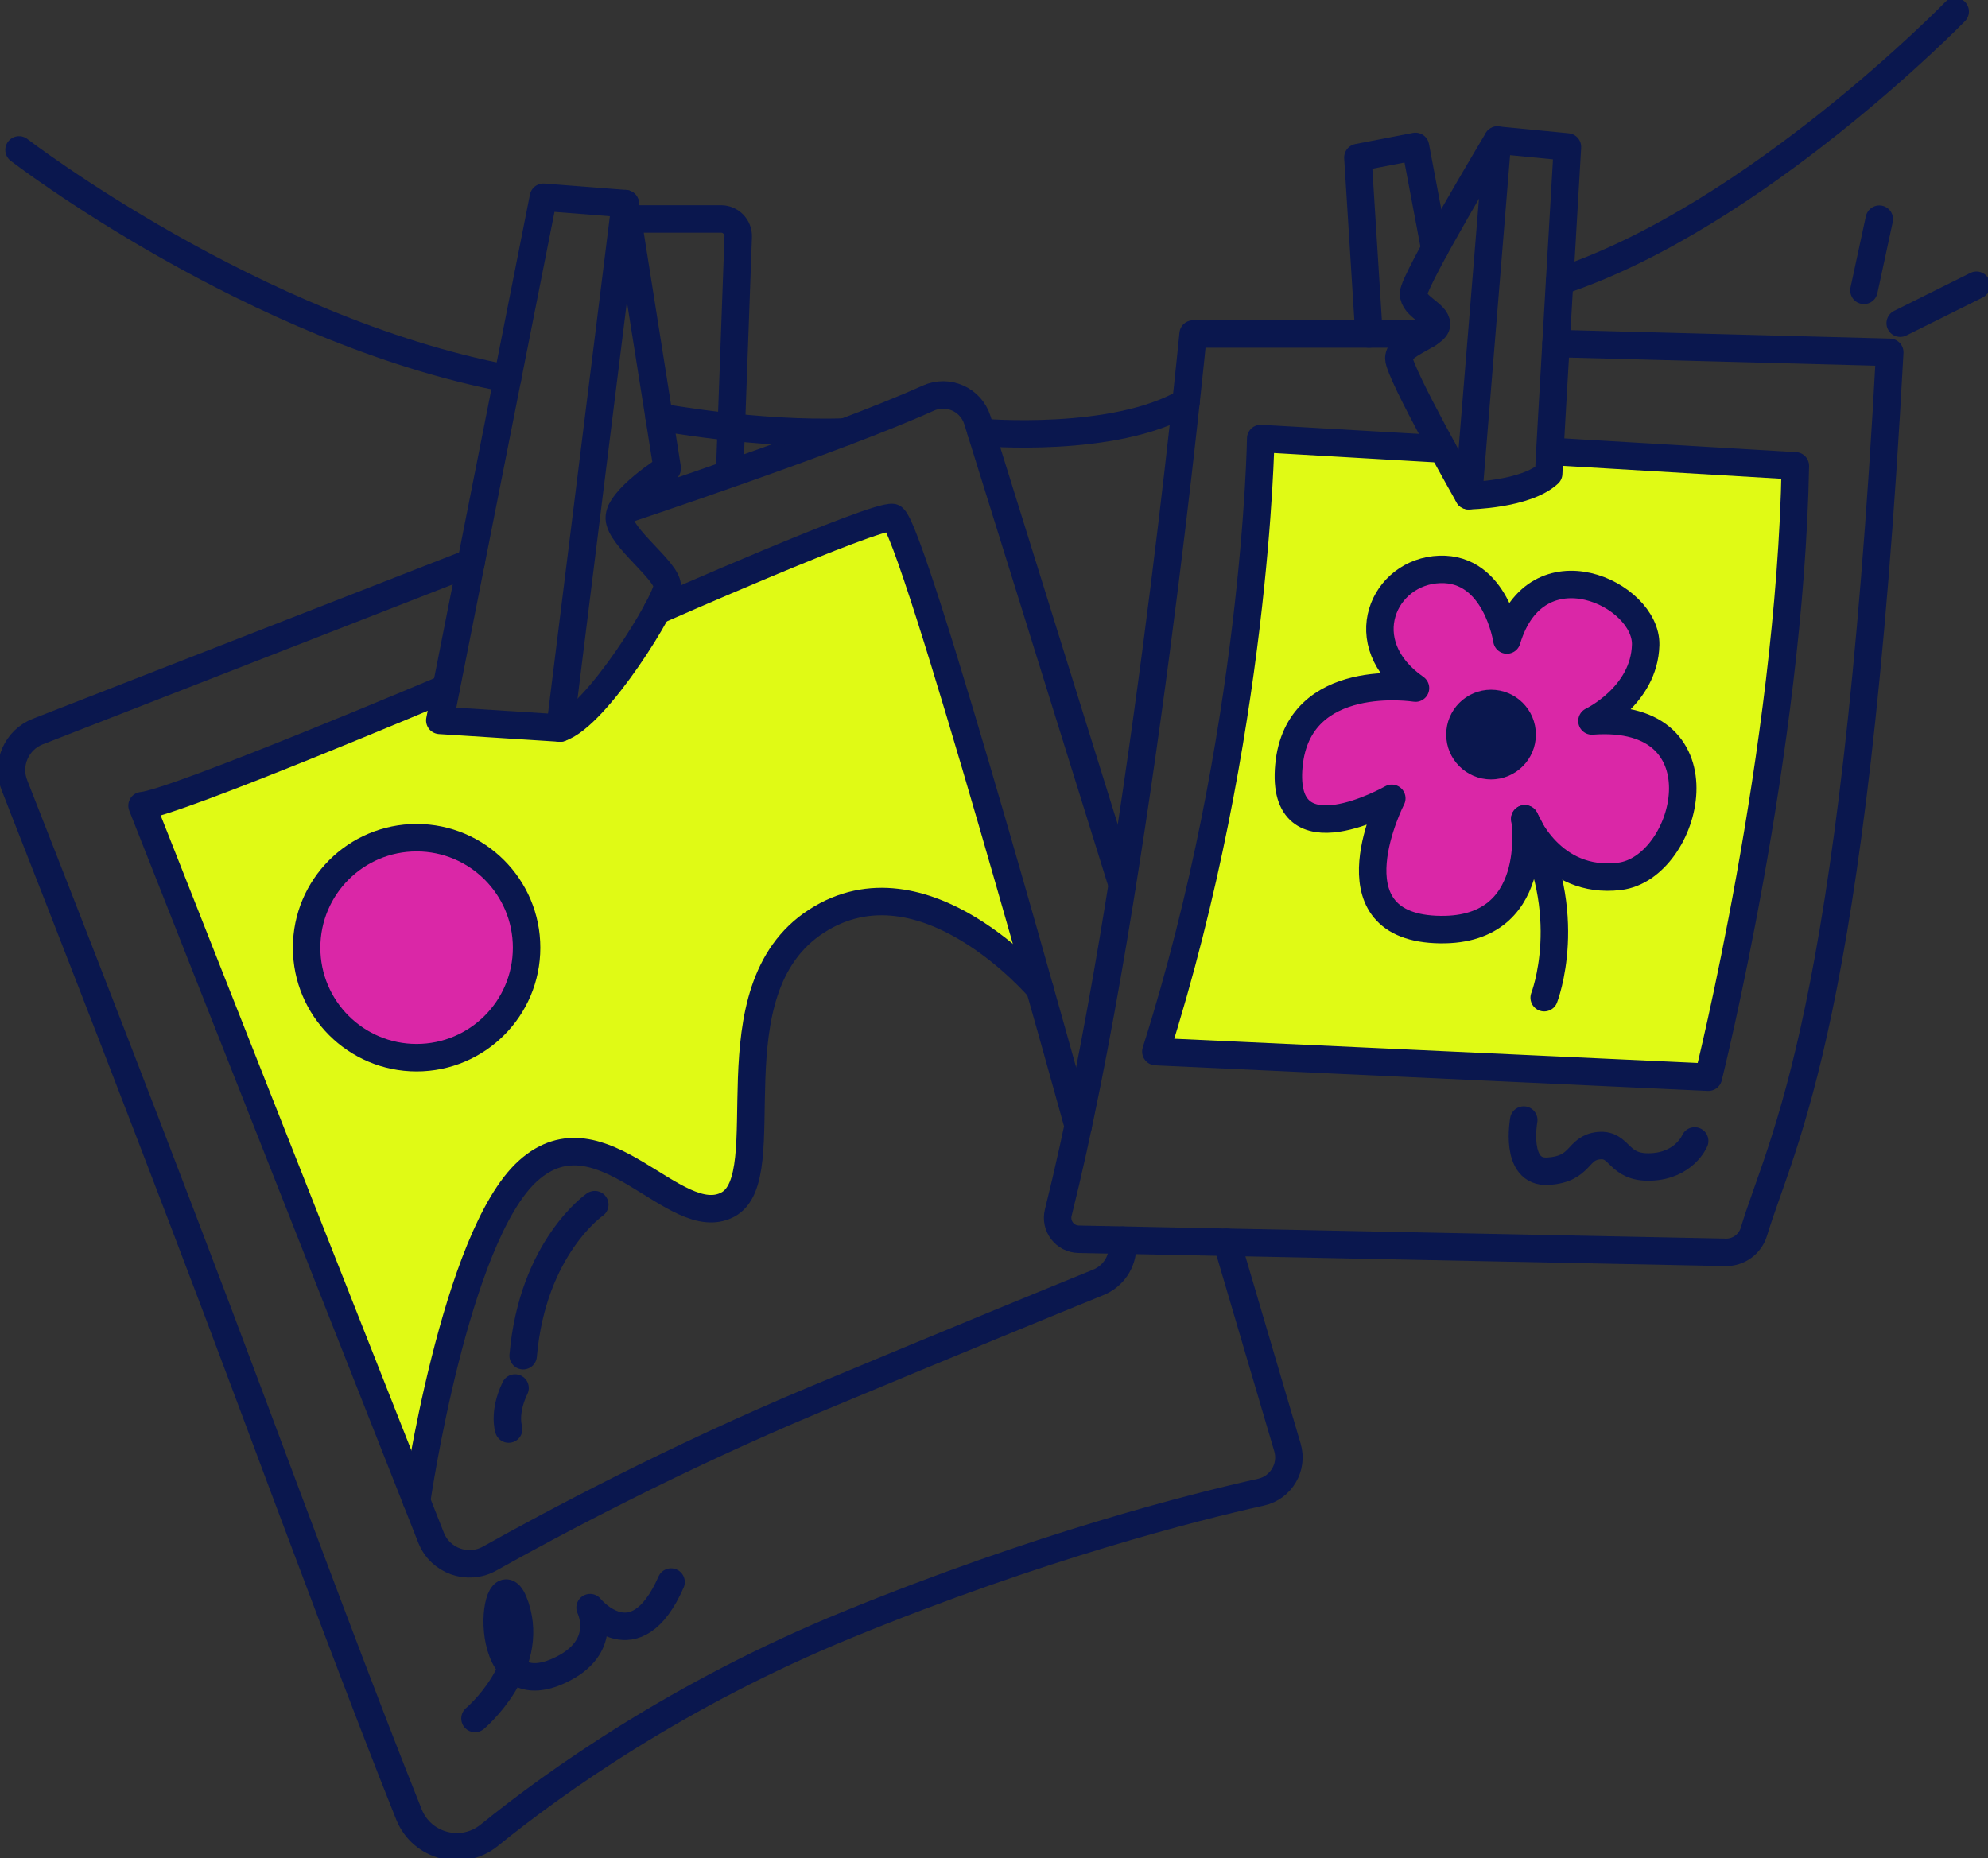 <svg width="1737" height="1624" viewBox="0 0 1737 1624" fill="none" xmlns="http://www.w3.org/2000/svg">
<rect x="0" y="0" width="1737" height="1624" fill="#333333" stroke="none"/>
<g clip-path="url(#clip0_26_5)">
<path d="M204.5 912.29L357.5 1294.79L368 1290.29L380.5 1220.29L410 1116.29L422.5 1084.29L444.5 1048.29L471.5 1021.29L495.5 1009.29H517.5L544.5 1021.29L589.5 1048.29L621 1056.29L641 1048.29L649 1021.29L654.5 965.79L662.5 917.79L670 858.29L698 820.29L737.5 790.29H789.5L833.5 804.79L894.5 843.79L901 838.79L855.5 671.79L789.5 469.29L773 459.29C745.833 469.457 690.7 490.19 687.5 491.79C683.5 493.79 580.5 528.29 577.5 530.79C575.1 532.79 564.5 552.623 559.5 562.29L521 607.79L483.5 638.29L384.5 627.79V607.79L303 644.29L127 709.29L204.5 912.29Z" fill="#E0FA15"/>
<path d="M1091.5 574.79L1102.5 389.29H1255L1276 415.79L1295.5 434.79L1354.5 415.79V389.29L1568 410.29V434.79L1558.5 530.79L1543.5 655.29L1530.5 749.79L1497 917.79L1486 945.79L1354.5 935.29L1063 917.79H1011L1041 831.29L1091.5 574.79Z" fill="#E0FA15"/>
<path d="M474.788 172.382L384.271 629.545L489.321 636.26L546.321 177.966L474.788 172.382Z" stroke="#0A174E" stroke-width="24" stroke-linecap="round" stroke-linejoin="round"/>
<path d="M16.62 131.01C16.62 131.01 221.315 288.503 443.409 330.856" stroke="#0A174E" stroke-width="24" stroke-linecap="round" stroke-linejoin="round"/>
<path d="M411.602 491.569L33.039 639.303C14.432 646.572 5.255 667.547 12.572 686.134C46.767 773.105 140.804 1013.27 219.831 1224.78C257.295 1325.09 321.411 1496.51 357.342 1585.72C368.656 1613.81 403.933 1622.94 427.467 1603.88C484.644 1557.55 592.762 1480.26 740.959 1419.65C908.189 1351.24 1042.71 1317.19 1101.85 1304.01C1119.4 1300.09 1129.98 1282.15 1124.9 1264.92L1072.03 1085.65" stroke="#0A174E" stroke-width="24" stroke-linecap="round" stroke-linejoin="round"/>
<path d="M546.321 177.966L583.006 409.351C583.006 409.351 540.538 436.187 541.092 452.937C541.645 469.688 583.006 498.762 583.006 512.192C583.006 525.623 521.354 626.2 489.321 636.26" stroke="#0A174E" stroke-width="24" stroke-linecap="round" stroke-linejoin="round"/>
<path d="M389.878 601.351C389.878 601.351 152.421 701.853 124.109 704.091L376.627 1343.8C384.648 1364.12 408.736 1372.72 427.795 1362.06C481.275 1332.1 589.041 1274.43 712.672 1222.75C840.126 1169.5 923.326 1135.45 959.759 1120.64C972.532 1115.43 980.88 1103.01 980.88 1089.22V1083.82" stroke="#0A174E" stroke-width="24" stroke-linecap="round" stroke-linejoin="round"/>
<path d="M415.021 1501.82C415.021 1501.82 467.924 1457.48 450.399 1404.21C432.874 1350.94 413.639 1494.37 488.391 1460.09C533.096 1439.6 515.571 1404.94 515.571 1404.94C515.571 1404.94 555.047 1453.76 586.35 1382.58" stroke="#0A174E" stroke-width="24" stroke-linecap="round" stroke-linejoin="round"/>
<path d="M1308.45 122.458L1283.13 433.219C1283.13 433.219 1333.04 432.465 1353.16 413.853C1353.16 407.893 1369.55 128.444 1369.55 128.444L1308.45 122.483V122.458Z" stroke="#0A174E" stroke-width="24" stroke-linecap="round" stroke-linejoin="round"/>
<path d="M548.434 191.346H630.025C638.523 191.346 645.312 198.388 645.01 206.889L637.744 407.113" stroke="#0A174E" stroke-width="24" stroke-linecap="round" stroke-linejoin="round"/>
<path d="M542.55 446.75C542.55 446.75 731.404 383.974 811.034 347.959C828.232 340.187 848.347 349.166 853.979 367.174L980.578 773.432" stroke="#0A174E" stroke-width="24" stroke-linecap="round" stroke-linejoin="round"/>
<path d="M1308.45 122.458C1308.45 122.458 1235.06 244.866 1235.06 256.586C1235.06 268.307 1255.17 273.915 1255.17 283.422C1255.17 292.929 1222.21 300.198 1222.21 313.05C1222.21 325.902 1283.11 433.219 1283.11 433.219" stroke="#0A174E" stroke-width="24" stroke-linecap="round" stroke-linejoin="round"/>
<path d="M575.891 364.382C575.891 364.382 661.455 380.353 738.268 377.536" stroke="#0A174E" stroke-width="24" stroke-linecap="round" stroke-linejoin="round"/>
<path d="M1247.53 291.898H1042.48C1042.48 291.898 995.186 777.204 924.658 1059.75C921.741 1071.42 930.416 1082.76 942.46 1083.01L1507.69 1094.45C1519.03 1094.68 1529.14 1087.36 1532.43 1076.47C1556.64 996.241 1619.68 893.45 1651.16 307.894L1359.54 300.198" stroke="#0A174E" stroke-width="24" stroke-linecap="round" stroke-linejoin="round"/>
<path d="M574.005 533.721C574.005 533.721 763.664 450.02 779.856 452.258C796.049 454.497 942.058 984.018 942.058 984.018" stroke="#0A174E" stroke-width="24" stroke-linecap="round" stroke-linejoin="round"/>
<path d="M364.005 1311.91C364.005 1311.91 397.496 1080.45 461.562 1023.08C525.628 965.708 589.694 1077.23 635.883 1052.75C682.072 1028.28 619.49 865.734 713.351 805.046C807.212 744.357 908.541 864.125 908.541 864.125" stroke="#0A174E" stroke-width="24" stroke-linecap="round" stroke-linejoin="round"/>
<path d="M519.694 1052.75C519.694 1052.75 465.309 1090.13 457.112 1184.77" stroke="#0A174E" stroke-width="24" stroke-linecap="round" stroke-linejoin="round"/>
<path d="M444.439 1248.88C444.439 1248.88 439.587 1234.62 450.021 1213.01" stroke="#0A174E" stroke-width="24" stroke-linecap="round" stroke-linejoin="round"/>
<path d="M857.299 377.863C857.299 377.863 973.463 388.2 1036.3 351.329" stroke="#0A174E" stroke-width="24" stroke-linecap="round" stroke-linejoin="round"/>
<path d="M1708.34 10.06C1708.34 10.06 1534.44 188.881 1362.69 245.898" stroke="#0A174E" stroke-width="24" stroke-linecap="round" stroke-linejoin="round"/>
<path d="M1196.13 291.898L1186.45 137.674L1236.74 127.966L1253.64 217.452" stroke="#0A174E" stroke-width="24" stroke-linecap="round" stroke-linejoin="round"/>
<path d="M1260.5 392.425L1101.54 383.22C1101.54 383.22 1097.82 641.793 1009.92 919.028L1492.68 941.387C1492.68 941.387 1564.19 655.324 1568.66 407.113L1354.19 394.412" stroke="#0A174E" stroke-width="24" stroke-linecap="round" stroke-linejoin="round"/>
<path d="M1331.36 978.837C1331.36 978.837 1322.78 1025.42 1352.58 1023.55C1382.37 1021.69 1377.55 1003.11 1396.91 1001.22C1416.27 999.334 1412.92 1020.94 1442.34 1019.83C1471.76 1018.73 1480.71 997.096 1480.71 997.096" stroke="#0A174E" stroke-width="24" stroke-linecap="round" stroke-linejoin="round"/>
<path d="M1628.61 253.745L1642.03 191.522" stroke="#0A174E" stroke-width="24" stroke-linecap="round" stroke-linejoin="round"/>
<path d="M1660.29 282.441L1726.94 249.268" stroke="#0A174E" stroke-width="24" stroke-linecap="round" stroke-linejoin="round"/>
<path d="M1236.74 601.351C1236.74 601.351 1134.03 584.802 1126.16 669.182C1118.29 753.563 1216.07 697.678 1216.07 697.678C1216.07 697.678 1159.65 807.787 1254.07 812.264C1348.48 816.741 1332.29 715.585 1332.29 715.585C1332.29 715.585 1354.64 773.155 1414.99 765.886C1475.33 758.618 1509.98 621.119 1390.95 630.073C1390.95 630.073 1436.76 608.267 1437.89 563.575C1439.02 518.882 1342.35 473.435 1316.65 559.299C1316.65 559.299 1307.14 495.945 1257.99 497.605C1208.83 499.265 1180.32 562.016 1236.77 601.351H1236.74Z" fill="#DA27A7" stroke="#0A174E" stroke-width="24" stroke-linecap="round" stroke-linejoin="round"/>
<path d="M1349.23 871.896C1349.23 871.896 1377.92 798.481 1332.29 715.585" stroke="#0A174E" stroke-width="24" stroke-linecap="round" stroke-linejoin="round"/>
<path d="M364.005 924.335C417.079 924.335 460.104 881.298 460.104 828.21C460.104 775.121 417.079 732.084 364.005 732.084C310.931 732.084 267.906 775.121 267.906 828.21C267.906 881.298 310.931 924.335 364.005 924.335Z" fill="#DA27A7" stroke="#0A174E" stroke-width="24" stroke-linecap="round" stroke-linejoin="round"/>
<path d="M1302.79 681.129C1324.43 681.129 1341.97 663.585 1341.97 641.944C1341.97 620.303 1324.43 602.76 1302.79 602.76C1281.16 602.76 1263.62 620.303 1263.62 641.944C1263.62 663.585 1281.16 681.129 1302.79 681.129Z" fill="#0A174E"/>
</g>
<defs>
<clipPath id="clip0_26_5">
<rect width="1737" height="1624" fill="white"/>
</clipPath>
</defs>
</svg>
